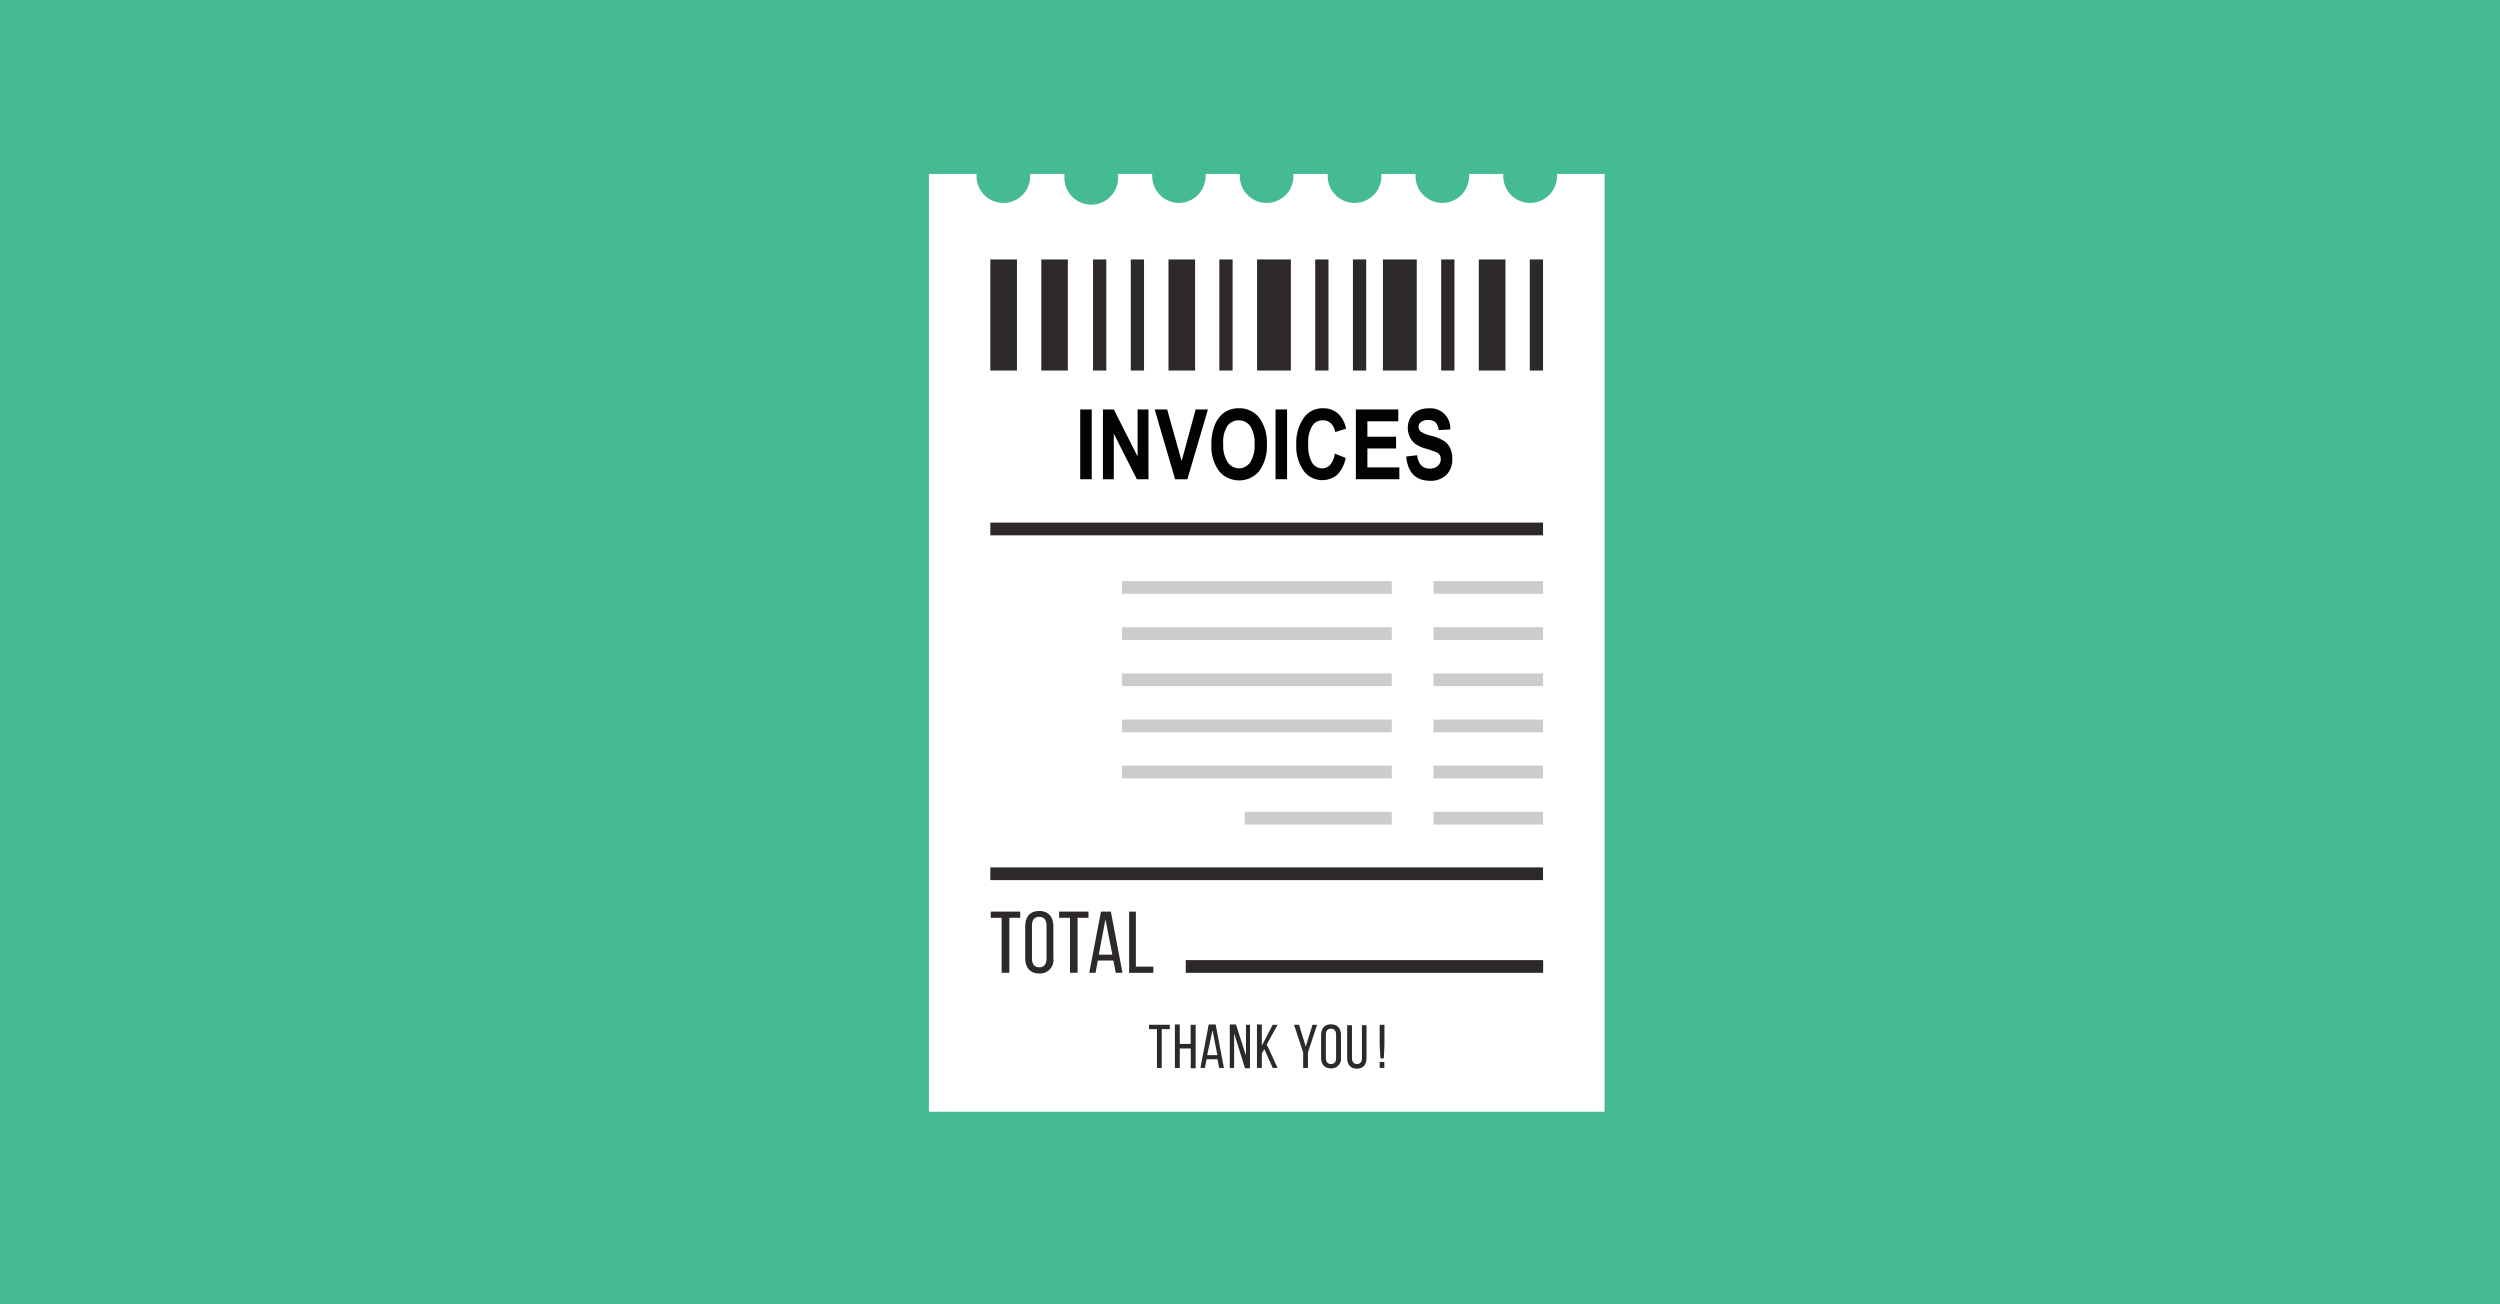 <svg id="Layer_1" data-name="Layer 1" xmlns="http://www.w3.org/2000/svg" viewBox="0 0 230 120"><defs><style>.cls-1{fill:#44bb92;}.cls-2{fill:#fff;}.cls-3{fill:#2e2929;}.cls-4{fill:#ccc;}.cls-5{fill:#030202;}</style></defs><title>invoices</title><rect class="cls-1" width="230" height="120"/><path class="cls-2" d="M143.24,16v.2a2.47,2.47,0,1,1-4.94,0V16h-3.14v.2a2.48,2.48,0,0,1-2.47,2.47h0a2.47,2.47,0,0,1-2.46-2.47V16h-3.14v.2a2.47,2.47,0,0,1-4.94,0V16H119v.2a2.47,2.47,0,1,1-4.94,0V16h-3.14v.2a2.48,2.48,0,0,1-2.47,2.47h0A2.48,2.48,0,0,1,106,16.19V16h-3.14v.2a2.47,2.47,0,1,1-4.93,0V16H94.78v.2a2.47,2.47,0,0,1-4.94,0V16H85.46v86.28h62.16V16Z"/><rect class="cls-3" x="91.11" y="23.87" width="2.45" height="10.22"/><rect class="cls-3" x="95.8" y="23.87" width="2.44" height="10.22"/><rect class="cls-3" x="100.56" y="23.87" width="1.22" height="10.22"/><rect class="cls-3" x="104.03" y="23.87" width="1.22" height="10.22"/><rect class="cls-3" x="121" y="23.87" width="1.22" height="10.22"/><rect class="cls-3" x="124.47" y="23.87" width="1.22" height="10.22"/><rect class="cls-3" x="112.18" y="23.87" width="1.22" height="10.22"/><rect class="cls-3" x="107.5" y="23.87" width="2.45" height="10.22"/><rect class="cls-3" x="115.65" y="23.87" width="3.11" height="10.22"/><rect class="cls-3" x="140.74" y="23.87" width="1.22" height="10.22"/><rect class="cls-3" x="132.59" y="23.87" width="1.22" height="10.22"/><rect class="cls-3" x="136.05" y="23.87" width="2.45" height="10.22"/><rect class="cls-3" x="127.23" y="23.87" width="3.11" height="10.22"/><path class="cls-3" d="M106.44,98.25V94.68h-.73v-.4h1.91v.4h-.74v3.57Z"/><path class="cls-3" d="M108.54,96.46v1.79h-.45v-4h.45v1.79h1V94.28H110v4h-.45V96.46Z"/><path class="cls-3" d="M111,97.45l-.15.8h-.41l.76-4h.64l.76,4h-.44l-.15-.8Zm.06-.38H112l-.45-2.29Z"/><path class="cls-3" d="M113.54,98.25h-.4v-4h.57l.92,2.87V94.28H115v4h-.46l-1-3.21Z"/><path class="cls-3" d="M116.32,96.53l-.23.39v1.33h-.45v-4h.45V96.2l1-1.92h.45l-1,1.81,1,2.16h-.45Z"/><path class="cls-3" d="M119.89,96.83l-.84-2.55h.46l.62,2,.62-2h.42l-.84,2.55v1.42h-.44Z"/><path class="cls-3" d="M121.54,95.24c0-.61.3-1,.91-1s.92.39.92,1v2.05a.88.88,0,0,1-.92,1c-.61,0-.91-.4-.91-1Zm.44,2.08c0,.36.15.57.47.57s.47-.21.47-.57V95.21c0-.35-.14-.57-.47-.57s-.47.22-.47.57Z"/><path class="cls-3" d="M124.38,97.32c0,.35.14.57.46.57s.46-.22.46-.57v-3h.42v3c0,.6-.28,1-.89,1s-.89-.41-.89-1v-3h.44Z"/><path class="cls-3" d="M126.93,96.15V94.28h.44v1.87l-.06,1.22H127Zm.43,1.55v.55h-.43V97.7Z"/><path class="cls-3" d="M92.15,89.5V84.44h-1v-.57h2.71v.57h-1V89.5Z"/><path class="cls-3" d="M94.32,85.23c0-.86.43-1.42,1.29-1.42s1.3.56,1.3,1.42v2.91a1.24,1.24,0,0,1-1.3,1.42c-.86,0-1.29-.57-1.29-1.42Zm.62,2.94c0,.52.22.82.67.82s.67-.3.67-.82v-3c0-.51-.21-.82-.67-.82s-.67.31-.67.82Z"/><path class="cls-3" d="M98.44,89.5V84.44h-1v-.57h2.7v.57h-1V89.5Z"/><path class="cls-3" d="M101,88.37l-.21,1.13h-.58l1.08-5.63h.91l1.07,5.63h-.62l-.22-1.13Zm.09-.54h1.25l-.64-3.25Z"/><path class="cls-3" d="M103.88,89.5V83.87h.62v5.06h1.61v.57Z"/><rect class="cls-3" x="91.11" y="48.08" width="50.85" height="1.17"/><rect class="cls-4" x="131.88" y="53.46" width="10.08" height="1.17"/><rect class="cls-4" x="103.22" y="53.46" width="24.82" height="1.17"/><rect class="cls-4" x="131.88" y="57.7" width="10.08" height="1.17"/><rect class="cls-4" x="103.22" y="57.7" width="24.82" height="1.17"/><rect class="cls-4" x="131.88" y="61.95" width="10.08" height="1.17"/><rect class="cls-4" x="103.22" y="61.95" width="24.82" height="1.17"/><rect class="cls-4" x="131.88" y="66.2" width="10.08" height="1.17"/><rect class="cls-4" x="103.22" y="66.2" width="24.82" height="1.17"/><rect class="cls-4" x="131.88" y="70.44" width="10.08" height="1.17"/><rect class="cls-4" x="103.22" y="70.44" width="24.82" height="1.17"/><rect class="cls-4" x="131.88" y="74.69" width="10.08" height="1.17"/><rect class="cls-4" x="114.52" y="74.69" width="13.52" height="1.17"/><rect class="cls-3" x="91.11" y="79.8" width="50.85" height="1.17"/><rect class="cls-3" x="109.09" y="88.33" width="32.88" height="1.17"/><path class="cls-5" d="M99.38,44.09V37.67h1.06v6.42Z"/><path class="cls-5" d="M101.47,44.09V37.67h1L104.66,42V37.67h1v6.42h-1.07l-2.12-4.19v4.19Z"/><path class="cls-5" d="M108.11,44.09l-1.88-6.42h1.15l1.33,4.75L110,37.67h1.13l-1.89,6.42Z"/><path class="cls-5" d="M111.45,40.92a4.47,4.47,0,0,1,.34-1.89,2.63,2.63,0,0,1,.88-1.11,2.38,2.38,0,0,1,1.33-.36,2.28,2.28,0,0,1,1.84.86,3.81,3.81,0,0,1,.71,2.46,3.86,3.86,0,0,1-.75,2.52,2.43,2.43,0,0,1-3.6,0A3.77,3.77,0,0,1,111.45,40.92Zm1.09-.05a2.76,2.76,0,0,0,.42,1.67,1.29,1.29,0,0,0,1.05.55,1.26,1.26,0,0,0,1-.55,2.86,2.86,0,0,0,.41-1.69,2.82,2.82,0,0,0-.4-1.65,1.31,1.31,0,0,0-2.11,0A2.76,2.76,0,0,0,112.54,40.87Z"/><path class="cls-5" d="M117.35,44.09V37.67h1.06v6.42Z"/><path class="cls-5" d="M122.8,41.73l1,.4a2.92,2.92,0,0,1-.8,1.57,2.15,2.15,0,0,1-3-.3,3.82,3.82,0,0,1-.74-2.46,4,4,0,0,1,.74-2.57,2.1,2.1,0,0,1,1.73-.81,2,2,0,0,1,1.49.61,2.61,2.61,0,0,1,.62,1.27l-1,.31a1.41,1.41,0,0,0-.4-.8,1,1,0,0,0-.71-.28,1.12,1.12,0,0,0-1,.51,2.84,2.84,0,0,0-.37,1.67,3.12,3.12,0,0,0,.36,1.73,1.09,1.09,0,0,0,.93.51,1,1,0,0,0,.73-.33A2.06,2.06,0,0,0,122.8,41.73Z"/><path class="cls-5" d="M124.74,44.09V37.67h3.9v1.09H125.8v1.42h2.64v1.08H125.8V43h2.94v1.09Z"/><path class="cls-5" d="M129.37,42l1-.12c.12.82.5,1.23,1.15,1.23a1.09,1.09,0,0,0,.76-.25.81.81,0,0,0,.27-.62.64.64,0,0,0-.39-.63c-.13-.06-.44-.17-.95-.33a3.09,3.09,0,0,1-1-.44,1.65,1.65,0,0,1-.5-.63,1.89,1.89,0,0,1-.19-.85,1.85,1.85,0,0,1,.24-.94,1.54,1.54,0,0,1,.66-.63,2.15,2.15,0,0,1,1-.22,1.82,1.82,0,0,1,2,1.94l-1.06.06a1.21,1.21,0,0,0-.3-.72,1,1,0,0,0-.66-.21,1,1,0,0,0-.66.18.53.53,0,0,0-.23.45.56.56,0,0,0,.21.44,2.9,2.9,0,0,0,1,.39,4.11,4.11,0,0,1,1.16.49,1.68,1.68,0,0,1,.55.66,2.42,2.42,0,0,1,.18,1,2,2,0,0,1-.51,1.41,2.06,2.06,0,0,1-1.61.57C130.23,44.2,129.51,43.46,129.37,42Z"/></svg>